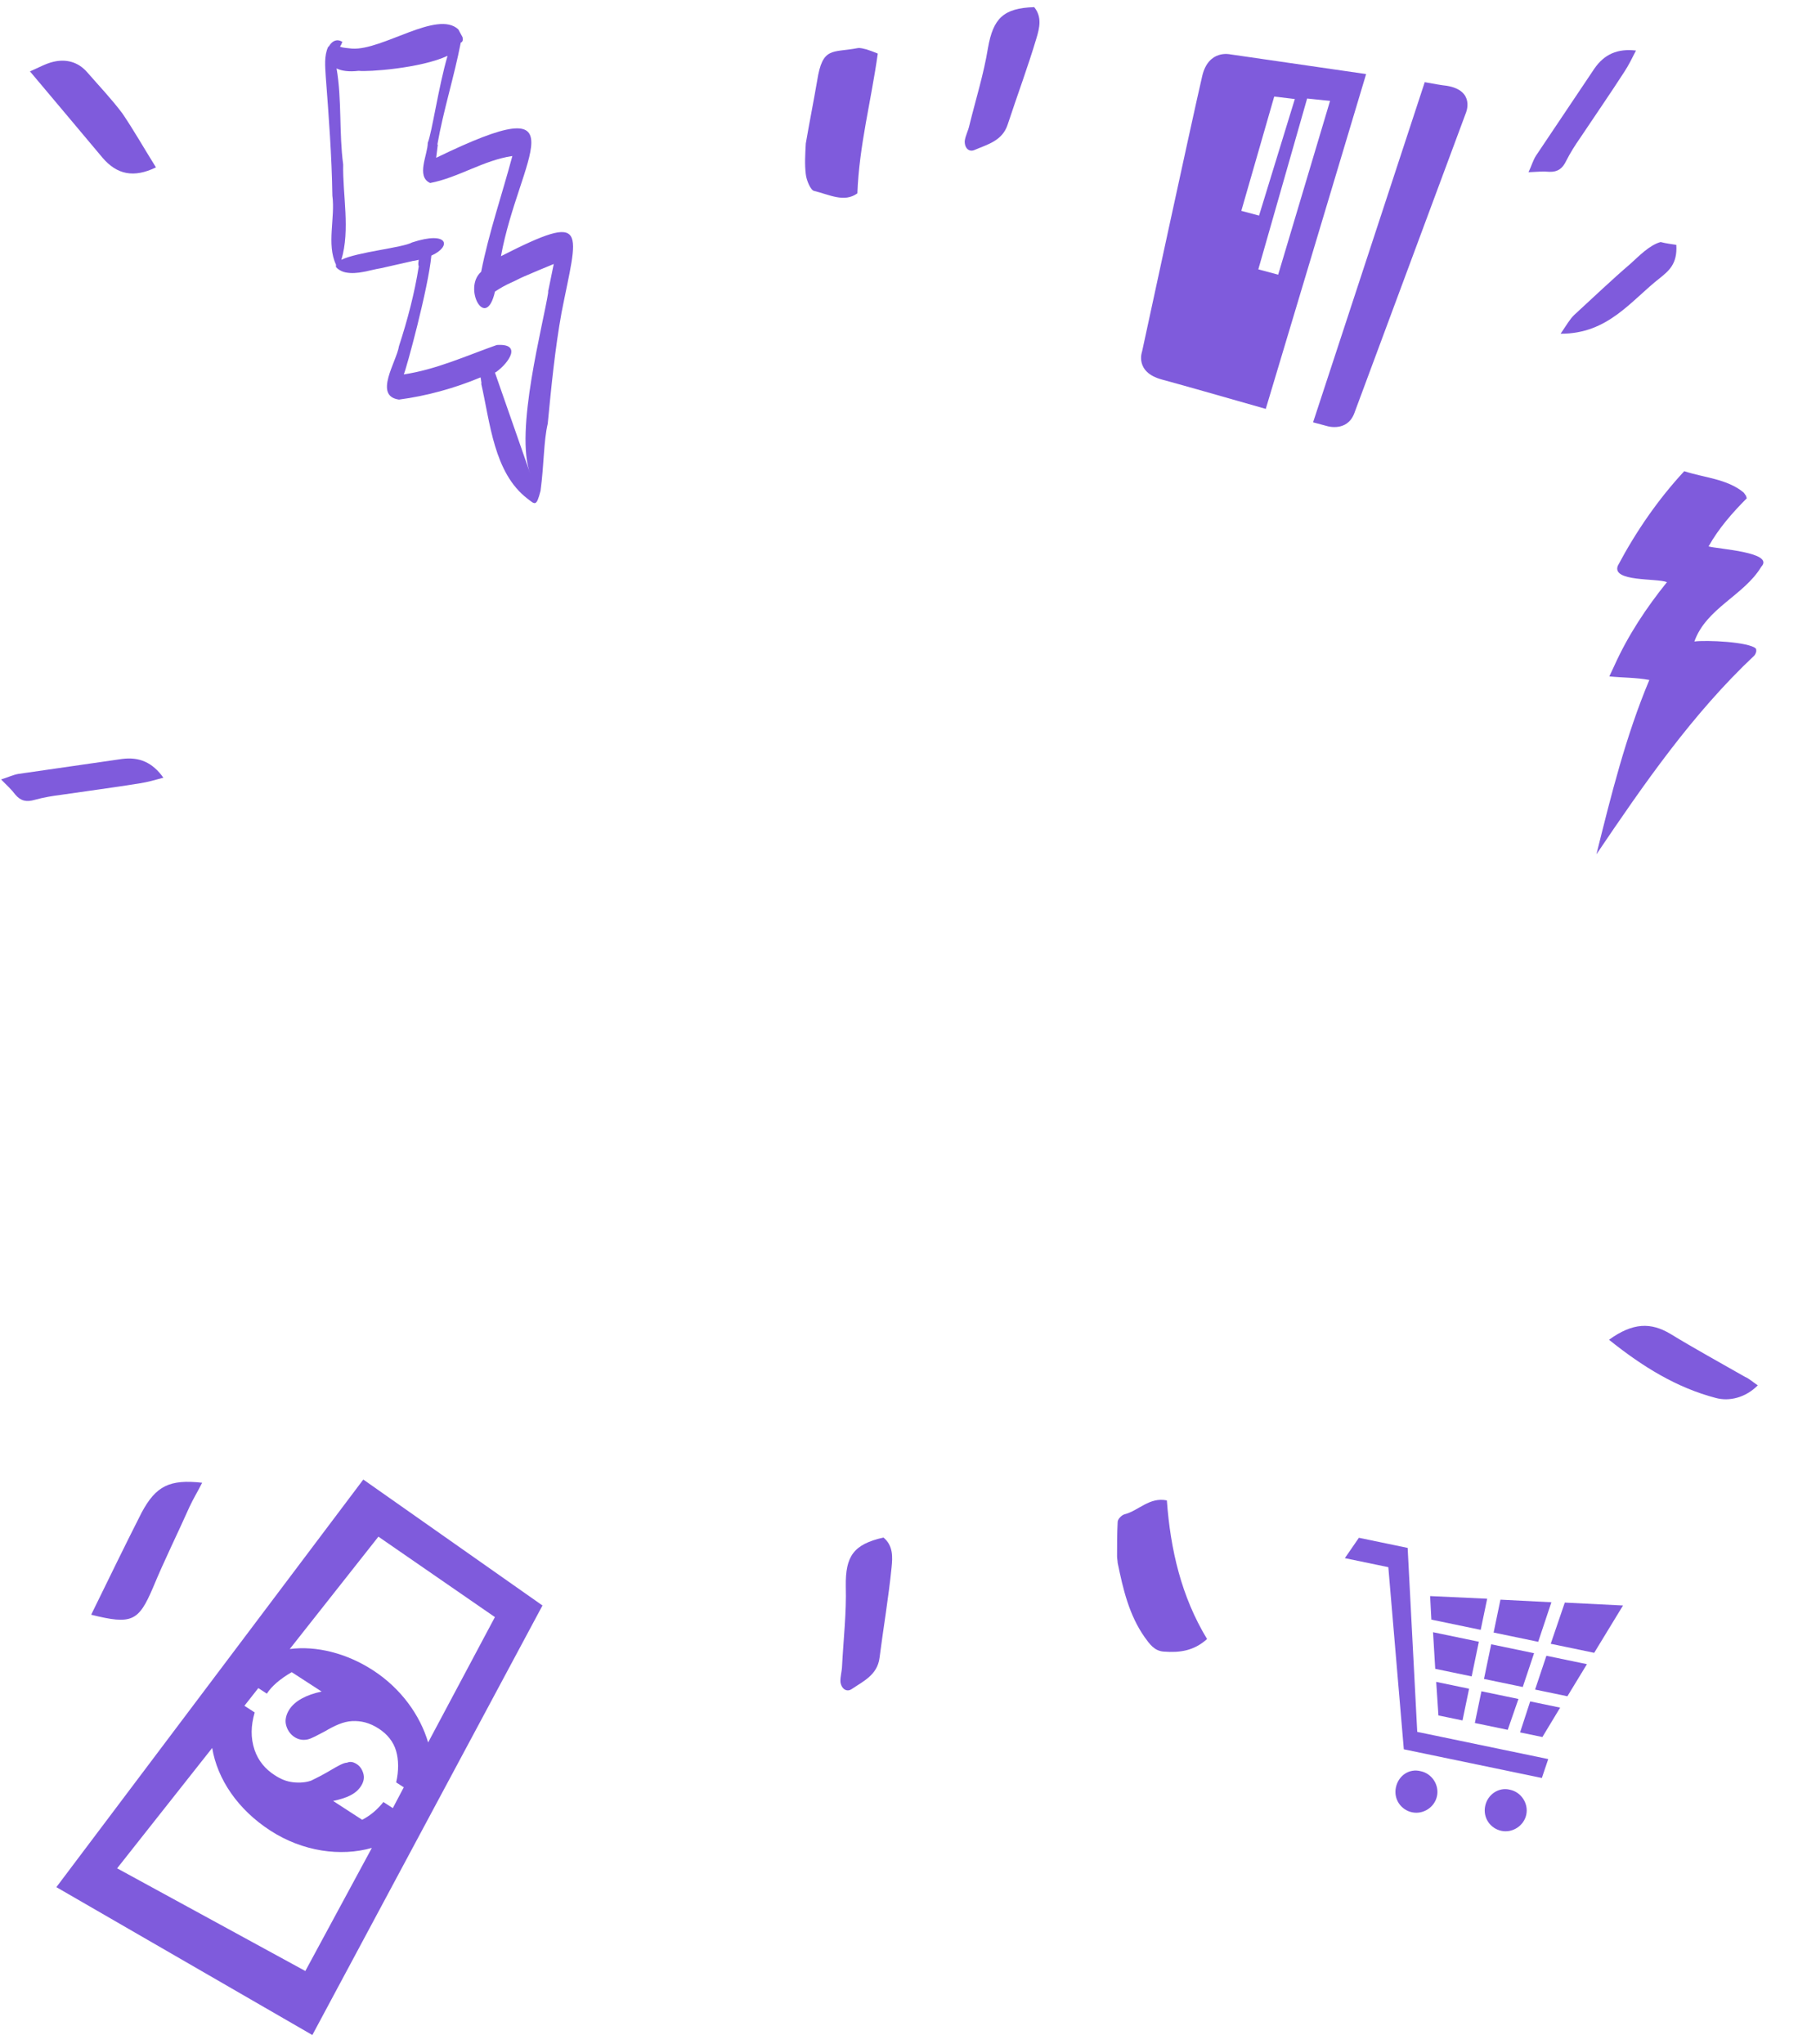 <svg width="383" height="431" viewBox="0 0 383 431" fill="none" xmlns="http://www.w3.org/2000/svg">
<path d="M18.341 15.179C16.444 13.028 13.913 12.396 11.256 13.028C9.611 13.408 8.093 14.293 6.321 15.052C11.509 21.25 16.57 27.195 21.631 33.266C24.668 36.808 28.211 37.567 32.892 35.29C30.362 31.243 28.211 27.448 25.807 23.906C23.529 20.87 20.872 18.088 18.341 15.179Z" fill="#7F5BDC"/>
<path d="M0.229 164.337C1.477 165.595 2.462 166.499 3.25 167.562C4.4 168.9 5.609 169.135 7.328 168.633C9.141 168.135 11.038 167.812 12.931 167.574C18.426 166.765 24.01 166.045 29.51 165.151C31.121 164.898 32.648 164.47 34.461 163.972C32.189 160.788 29.437 159.534 25.745 160.015C18.451 161.068 11.157 162.12 3.863 163.172C2.725 163.366 1.662 163.904 0.229 164.337Z" fill="#7F5BDC"/>
<path d="M322.371 36.308C324.142 36.224 325.473 36.099 326.791 36.225C328.554 36.269 329.539 35.529 330.317 33.916C331.162 32.237 332.193 30.613 333.284 29.049C336.365 24.428 339.571 19.802 342.592 15.121C343.483 13.755 344.188 12.335 345.033 10.656C341.146 10.209 338.371 11.412 336.256 14.474C332.151 20.593 328.046 26.711 323.941 32.83C323.322 33.804 323.01 34.954 322.371 36.308Z" fill="#7F5BDC"/>
<path d="M169.943 36.716C170.07 37.981 170.955 40.131 171.714 40.258C174.878 41.017 178.041 42.788 180.824 40.764C181.204 30.645 183.735 21.285 185.126 11.292C184.241 10.912 183.482 10.66 182.722 10.407C182.09 10.28 181.457 10.027 180.824 10.154C175.51 11.165 173.486 9.774 172.347 16.984C171.588 21.411 170.702 25.838 169.943 30.265C169.816 32.542 169.69 34.692 169.943 36.716Z" fill="#7F5BDC"/>
<path d="M339.346 282.473C346.431 288.165 353.643 292.592 361.868 294.743C364.652 295.501 368.068 294.743 370.725 292.086C369.586 291.327 368.954 290.695 368.068 290.315C362.754 287.28 357.439 284.371 352.252 281.208C348.203 278.805 344.407 278.805 339.346 282.473Z" fill="#7F5BDC"/>
<path d="M343.91 55.574C339.817 59.085 335.93 62.811 332.001 66.409C331.08 67.288 330.409 68.51 329.138 70.361C339.162 70.406 343.967 63.382 350.076 58.624C351.884 57.162 353.813 55.66 353.538 51.625C352.68 51.487 351.414 51.343 350.227 51.031C347.875 51.679 345.675 53.984 343.91 55.574Z" fill="#7F5BDC"/>
<path d="M29.856 318.941C26.313 325.897 22.897 332.981 19.227 340.444C27.831 342.594 29.223 341.835 32.26 334.752C34.664 328.933 37.448 323.368 39.978 317.676C40.737 316.031 41.75 314.387 42.635 312.616C35.803 311.857 32.893 313.249 29.856 318.941Z" fill="#7F5BDC"/>
<path d="M237.237 319.255C236.604 319.381 235.718 320.267 235.718 320.899C235.592 323.302 235.592 325.705 235.592 328.109C235.592 328.615 235.718 329.121 235.718 329.5C236.857 335.066 238.122 340.505 241.412 345.185C242.424 346.576 243.437 348.094 245.461 348.22C248.751 348.473 251.788 348.094 254.571 345.564C249.13 336.583 246.853 326.717 246.094 316.345C242.424 315.586 240.147 318.496 237.237 319.255ZM237.11 322.543C237.11 322.67 237.11 322.796 237.11 322.796C237.11 322.796 237.11 322.67 237.11 322.543Z" fill="#7F5BDC"/>
<path d="M96.669 6.205C92.24 2.031 80.726 10.633 74.273 10.253C73.388 10.127 72.502 10.127 71.743 9.874C71.743 9.747 71.869 9.494 71.996 9.368C71.996 9.241 72.249 8.735 72.249 8.862C71.11 8.103 70.098 8.609 69.465 9.621C69.465 9.621 69.465 9.747 69.339 9.747C69.339 9.747 69.339 9.874 69.212 9.874C68.326 11.771 68.579 14.048 68.706 16.198C69.339 24.546 69.971 32.894 70.098 41.243C70.731 45.923 68.833 51.488 70.857 55.789C70.857 55.915 70.857 56.042 70.857 56.295C70.984 56.421 71.11 56.548 71.237 56.674C71.743 57.054 72.249 57.307 72.882 57.433C75.412 57.939 77.943 56.927 80.347 56.548C82.624 56.042 84.775 55.536 87.053 55.03C86.926 55.03 86.926 55.03 86.8 55.03C87.306 55.03 87.812 54.903 88.318 54.777C88.192 55.409 88.192 55.915 88.318 56.168C87.432 61.86 85.914 67.552 84.143 72.991C83.636 76.28 78.702 83.49 84.143 84.249C89.963 83.49 95.91 81.845 101.351 79.569C101.477 80.075 101.477 80.581 101.604 81.086C101.604 80.96 101.604 80.834 101.477 80.834C103.375 89.055 104.134 99.68 111.22 105.119C112.865 106.384 113.118 106.89 114.003 103.475C114.763 97.783 114.636 93.103 115.522 89.308C116.281 81.466 117.04 73.624 118.432 65.908C121.848 48.453 124.505 44.405 105.653 54.018C109.448 33.274 123.493 17.969 91.987 33.274C92.114 32.262 92.24 31.25 92.367 30.238C92.367 30.365 92.367 30.491 92.24 30.491C93.506 23.281 95.783 16.198 97.175 8.988C97.555 8.862 97.681 8.482 97.555 7.85L96.669 6.205ZM104.387 78.557C104.514 78.557 104.514 78.43 104.64 78.43C107.297 76.533 110.208 72.359 104.767 72.738C98.314 75.015 91.987 77.924 85.155 78.936C85.661 77.924 90.343 60.722 90.975 53.892C95.277 51.994 94.644 48.579 86.926 51.109C84.902 52.247 75.286 53.133 71.996 54.777C73.894 48.453 72.249 41.116 72.375 34.665C71.49 28.088 72.122 21.005 70.984 14.427C71.996 14.933 73.514 15.186 75.665 14.933C77.437 15.186 88.698 14.427 94.391 11.771C92.493 18.222 91.102 27.961 90.216 30.112C90.216 32.642 87.685 37.195 90.722 38.586C96.669 37.448 101.983 33.78 108.057 32.894C105.906 40.99 103.122 48.958 101.477 57.307C97.555 60.722 102.489 69.956 104.387 61.481C105.526 60.722 106.665 60.089 107.804 59.583C108.689 59.204 109.575 58.698 110.461 58.319C112.485 57.433 114.636 56.548 116.787 55.662C116.407 57.56 116.028 59.331 115.648 61.228V61.101C115.648 61.354 115.522 61.607 115.522 61.734C115.522 61.607 115.522 61.481 115.648 61.481C114.636 68.185 108.436 91.079 111.852 99.933" fill="#7F5BDC"/>
<path d="M179.62 356.127C182.033 354.481 185.043 353.164 185.497 349.524C186.318 343.134 187.396 336.86 188.038 330.453C188.252 328.317 188.404 325.905 186.33 324.169C179.982 325.601 178.291 328.128 178.378 334.429C178.537 340.018 177.887 345.616 177.592 351.249C177.565 352.415 177.182 353.545 177.253 354.631C177.466 356.091 178.561 356.829 179.62 356.127Z" fill="#7F5BDC"/>
<path d="M205.511 31.629C208.19 30.466 211.394 29.739 212.525 26.249C214.532 20.128 216.772 14.168 218.608 7.996C219.22 5.938 219.822 3.598 218.112 1.503C211.608 1.716 209.471 3.88 208.372 10.085C207.477 15.605 205.785 20.98 204.436 26.458C204.19 27.598 203.601 28.636 203.467 29.715C203.402 31.189 204.338 32.121 205.511 31.629Z" fill="#7F5BDC"/>
<path d="M370.004 138.206C370.272 137.876 370.535 137.314 370.336 136.765C368.957 135.321 359.791 134.912 357.349 135.253C359.848 128.208 367.825 125.551 371.459 119.493C374.384 116.412 362.252 115.757 360.342 115.206C362.462 111.406 365.382 108.095 368.401 105.058C368.301 104.783 368.251 104.646 368.152 104.371C368.295 104.552 368.301 104.783 368.401 105.058C368.295 104.552 368.008 104.19 367.722 103.827C367.771 103.965 367.915 104.146 367.965 104.283C367.915 104.146 367.771 103.965 367.722 103.827C364.271 100.959 359.363 100.716 355.212 99.345C349.68 105.314 345.046 112.044 341.211 119.263C339.821 122.72 349.464 121.868 351.567 122.738C347.222 128.121 343.351 133.953 340.466 140.361C340.115 141.11 339.765 141.859 339.414 142.608C342.243 142.904 345.015 142.832 347.85 143.359C342.886 155.183 339.789 167.652 336.691 180.121C346.71 165.3 356.959 150.472 370.004 138.206Z" fill="#7F5BDC"/>
<path fill-rule="evenodd" clip-rule="evenodd" d="M114.411 338.498L76.621 311.942L11.888 397.882L65.875 429.059L114.411 338.498ZM104.377 340.945L90.296 367.375C88.617 361.681 84.615 356.016 78.672 352.161C73.088 348.539 66.696 346.952 61.107 347.677L79.809 323.987L104.377 340.945ZM85.056 377.025L82.846 381.22L80.865 379.935C79.633 381.439 78.338 382.646 76.385 383.682L70.261 379.71C73.231 379.078 75.067 378.222 76.118 376.601C76.586 375.881 76.873 375.044 76.683 374.153C76.493 373.263 76.007 372.435 75.286 371.968C74.566 371.501 73.909 371.33 73.198 371.637C72.424 371.646 71.182 372.376 69.527 373.349C67.871 374.323 66.747 374.873 65.622 375.422C64.615 375.792 63.246 375.928 61.815 375.768C60.384 375.607 59.186 375.086 57.926 374.268C55.944 372.983 54.494 371.275 53.691 368.963C52.824 366.354 52.912 363.853 53.711 361.045L51.55 359.643L54.481 355.915L56.282 357.084C57.333 355.463 59.042 354.013 61.525 352.553L67.829 356.642C64.563 357.337 62.197 358.617 61.028 360.418C60.327 361.498 60.103 362.632 60.293 363.523C60.546 364.71 61.212 365.654 62.113 366.238C63.014 366.823 63.968 366.93 64.859 366.74C65.75 366.55 66.991 365.82 68.53 365.027C70.599 363.811 72.434 362.954 74.279 362.872C76.124 362.789 77.916 363.184 79.897 364.469C81.698 365.637 82.969 367.228 83.529 369.126C84.088 371.025 84.117 373.346 83.552 375.794L85.173 376.845L85.056 377.025ZM78.425 389.61L64.396 415.563L24.702 393.912L44.752 368.539C45.847 375.133 50.155 381.509 56.999 385.948C63.844 390.387 71.838 391.478 78.425 389.61Z" fill="#7F5BDC"/>
<path fill-rule="evenodd" clip-rule="evenodd" d="M276.932 89.043L279.922 89.844C279.922 89.844 284.069 91.115 285.6 87.199L309.16 23.815C309.16 23.815 311.23 19.082 305.088 18.078C304.151 17.987 302.466 17.696 300.482 17.325L276.932 89.043ZM259.424 11.454C259.424 11.454 254.898 10.402 253.565 15.973C251.42 25.171 240.871 74.096 240.871 74.096C240.871 74.096 239.22 78.46 245.052 80.022C248.192 80.864 258.47 83.777 266.953 86.209L288.119 15.615C275.008 13.705 259.424 11.454 259.424 11.454ZM280.513 21.268L269.57 57.911L265.383 56.789L275.677 20.774L280.513 21.268ZM273.084 20.881L265.536 45.455L261.798 44.453L268.737 20.357L273.084 20.881Z" fill="#7F5BDC"/>
<path fill-rule="evenodd" clip-rule="evenodd" d="M301.617 336.512L301.879 341.475L312.285 343.636L313.649 337.072L301.617 336.512ZM302.231 344.132L302.696 351.851L310.376 353.445L311.894 346.138L302.231 344.132ZM302.899 354.606L303.368 361.679L308.447 362.733L309.836 356.046L302.899 354.606ZM311.049 363.274L317.986 364.714L320.243 358.206L312.438 356.586L311.049 363.274ZM321.155 355.683L323.54 348.556L314.496 346.678L312.978 353.985L321.155 355.683ZM324.452 346.032L327.192 337.816L316.451 337.266L315.01 344.201L324.426 346.156L324.452 346.032ZM320.588 365.254L325.295 366.231L329.039 360.032L322.72 358.721L320.588 365.254ZM330.57 357.637L334.689 350.87L326.141 349.096L323.756 356.223L330.57 357.637ZM336.221 348.475L342.299 338.498L330.02 337.887L327.053 346.572L336.221 348.475ZM294.397 376.869C293.882 379.346 295.479 381.615 297.832 382.104C300.186 382.593 302.58 381.023 303.069 378.67C303.558 376.317 301.987 373.924 299.633 373.435C297.181 372.797 294.911 374.392 294.397 376.869ZM313.228 380.779C312.713 383.255 314.309 385.525 316.663 386.013C319.017 386.502 321.411 384.932 321.9 382.579C322.388 380.226 320.818 377.833 318.464 377.344C316.136 376.732 313.742 378.302 313.228 380.779ZM296.878 326.356L286.595 324.221L283.636 328.516L292.803 330.419L296.069 368.819L325.182 374.863L326.527 370.879L298.9 365.144L296.878 326.356Z" fill="#7F5BDC"/>
</svg>
